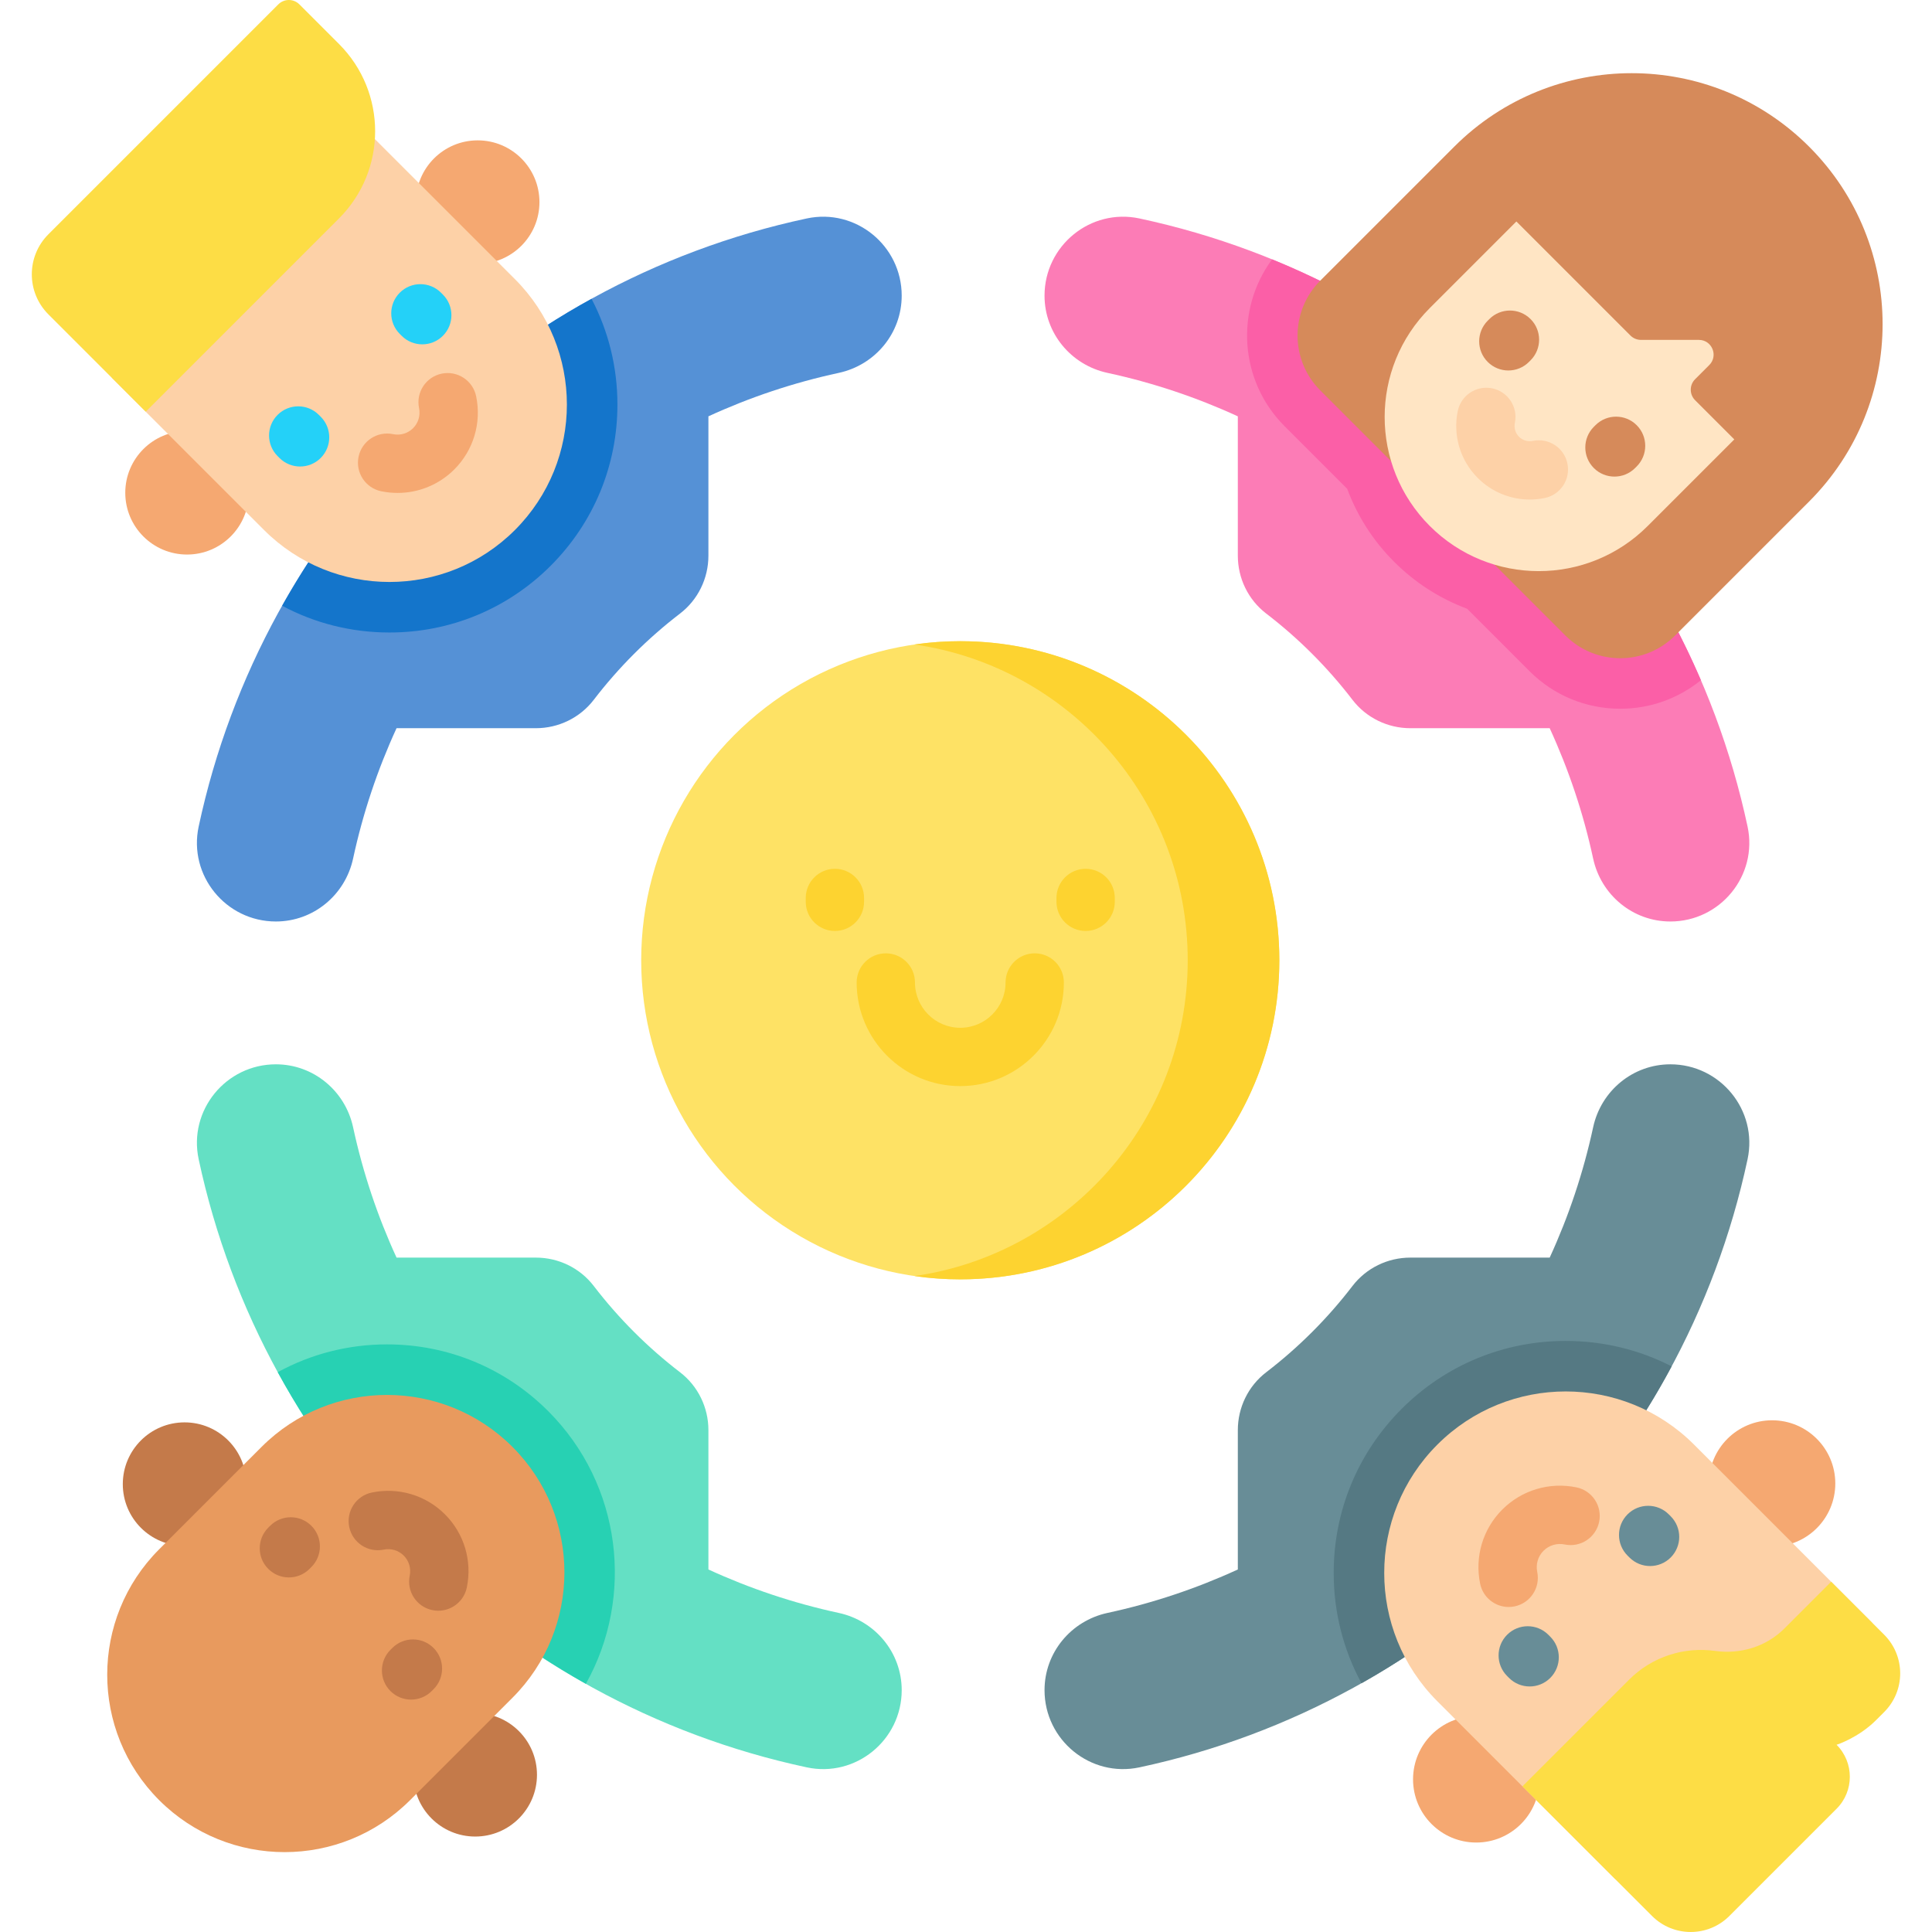 <svg id="Capa_1" enable-background="new 0 0 512 512" height="512" viewBox="0 0 512 512" width="512" xmlns="http://www.w3.org/2000/svg"><path d="m180.218 363.665c-8.588-6.585-16.282-14.279-22.867-22.867-3.65-4.761-9.334-7.518-15.333-7.518h-36.93c-5.025-10.93-8.914-22.491-11.512-34.533-2.092-9.697-10.547-16.692-20.467-16.692-13.255 0-23.23 12.199-20.459 25.161 17.213 80.528 80.623 143.938 161.151 161.151 12.962 2.771 25.161-7.205 25.161-20.459 0-9.92-6.995-18.375-16.692-20.467-12.042-2.598-23.603-6.487-34.533-11.512v-36.93c-.001-6-2.758-11.683-7.519-15.334z" fill="#64e0c4"/><path d="m155.259 446.233c-34.367-19.285-62.738-47.976-81.652-82.59 8.777-4.811 18.677-7.366 28.959-7.366 16.133 0 31.307 6.284 42.711 17.688 19.542 19.554 22.869 49.264 9.982 72.268z" fill="#27d1b3"/><path d="m335.555 162.595c8.588 6.585 16.282 14.279 22.867 22.867 3.65 4.761 9.334 7.518 15.333 7.518h36.93c5.025 10.93 8.914 22.491 11.512 34.533 2.092 9.697 10.547 16.692 20.467 16.692 13.255 0 23.23-12.199 20.459-25.161-17.213-80.528-80.622-143.938-161.151-161.151-12.962-2.771-25.161 7.205-25.161 20.459 0 9.92 6.995 18.375 16.692 20.467 12.042 2.598 23.603 6.487 34.533 11.512v36.93c0 6 2.758 11.684 7.519 15.334z" fill="#fc7cb6"/><path d="m450.756 180.261c-6.027 4.893-13.495 7.562-21.376 7.562-9.076 0-17.606-3.533-24.024-9.941l-16.534-16.545c-7.191-2.678-13.794-6.882-19.378-12.475-5.666-5.656-9.797-12.27-12.424-19.326l-16.596-16.596c-12.032-12.032-13.135-30.915-3.307-44.205 50.962 20.788 91.933 61.037 113.639 111.526z" fill="#fb5fa7"/><path d="m410.685 333.28h-36.93c-5.999 0-11.683 2.758-15.333 7.518-6.585 8.588-14.279 16.282-22.867 22.867-4.761 3.65-7.518 9.334-7.518 15.333v36.93c-10.93 5.025-22.491 8.914-34.533 11.512-9.697 2.092-16.692 10.547-16.692 20.467 0 13.255 12.199 23.23 25.161 20.459 80.528-17.212 143.938-80.622 161.151-161.151 2.771-12.962-7.205-25.161-20.459-25.161-9.92 0-18.375 6.995-20.467 16.692-2.599 12.043-6.488 23.604-11.513 34.534z" fill="#688d97"/><path d="m442.999 362.098c-18.842 35.201-47.45 64.397-82.188 83.98-4.821-8.87-7.376-18.863-7.366-29.237-.01-16.411 6.387-31.853 18.008-43.474 11.61-11.62 27.053-18.008 43.474-18.008 9.93.002 19.49 2.33 28.072 6.739z" fill="#557983"/><path d="m73.109 244.205c9.92 0 18.375-6.995 20.467-16.692 2.598-12.042 6.487-23.603 11.512-34.533h36.93c5.999 0 11.683-2.758 15.333-7.518 6.585-8.588 14.279-16.282 22.867-22.867 4.761-3.65 7.518-9.334 7.518-15.333v-36.93c10.93-5.025 22.491-8.914 34.533-11.512 9.697-2.092 16.692-10.547 16.692-20.467 0-13.255-12.199-23.23-25.161-20.459-80.528 17.212-143.938 80.622-161.151 161.15-2.77 12.962 7.205 25.161 20.46 25.161z" fill="#5591d6"/><path d="m163.624 107.221c0 16.133-6.284 31.297-17.688 42.711-11.414 11.404-26.579 17.688-42.722 17.688-10.085 0-19.8-2.452-28.443-7.088 19.172-34.171 47.646-62.429 81.992-81.343 4.481 8.541 6.861 18.101 6.861 28.032z" fill="#1475cb"/><circle cx="469.625" cy="393.139" fill="#f5a871" r="16.748"/><circle cx="391.221" cy="471.543" fill="#f5a871" r="16.748"/><path d="m428.108 498.052-47.188-47.188c-9.393-9.393-14.094-21.704-14.086-34.015-.008-12.311 4.692-24.621 14.086-34.014 18.782-18.782 49.239-18.782 68.025.004l47.188 47.188z" fill="#fdd1a7"/><path d="m399.811 425.868c-3.589 0-6.805-2.513-7.558-6.165-1.478-7.156.717-14.506 5.873-19.66 5.154-5.155 12.5-7.352 19.66-5.872 4.179.863 6.866 4.951 6.003 9.13s-4.951 6.869-9.13 6.003c-2.04-.422-4.141.2-5.607 1.666-1.467 1.466-2.09 3.562-1.667 5.608.863 4.179-1.825 8.267-6.004 9.13-.526.108-1.052.16-1.57.16z" fill="#f5a871"/><path d="m458.298 507.757 28.413-28.413c4.683-4.683 4.683-12.277 0-16.96 0 0 5.765-1.828 10.449-6.512l2.168-2.168c5.657-5.657 5.657-14.829 0-20.486l-14.047-14.047-12.41 12.41c-4.813 4.813-11.624 6.867-18.366 5.929-8.081-1.125-16.574 1.417-22.788 7.632l-28.26 28.26 34.355 34.355c5.657 5.657 14.829 5.657 20.486 0z" fill="#fddd45"/><path d="m437.286 415.017c-1.977 0-3.955-.755-5.464-2.263l-.507-.507c-3.017-3.017-3.017-7.909 0-10.927 3.018-3.017 7.909-3.017 10.928 0l.507.507c3.017 3.017 3.017 7.909 0 10.927-1.51 1.509-3.487 2.263-5.464 2.263z" fill="#688d97"/><path d="m405.372 446.93c-1.979 0-3.957-.755-5.466-2.266l-.506-.507c-3.016-3.019-3.014-7.911.005-10.927 3.018-3.016 7.91-3.013 10.927.006l.506.507c3.016 3.019 3.014 7.911-.005 10.927-1.508 1.507-3.485 2.26-5.461 2.26z" fill="#688d97"/><circle cx="126.591" cy="53.565" fill="#f5a871" r="16.369"/><circle cx="49.567" cy="130.59" fill="#f5a871" r="16.369"/><path d="m136.461 140.46c-18.36 18.36-48.126 18.36-66.486 0l-40.373-40.373 66.486-66.486 40.373 40.373c18.36 18.36 18.36 48.126 0 66.486z" fill="#fdd1a7"/><path d="m89.845 57.875-51.227 51.227-25.793-25.793c-5.86-5.86-5.86-15.361 0-21.221l60.932-60.932c1.542-1.542 4.041-1.542 5.582 0l10.505 10.505c12.762 12.762 12.762 33.453.001 46.214z" fill="#fddd45"/><path d="m79.527 123.63c-1.977 0-3.955-.755-5.464-2.263l-.495-.495c-3.017-3.017-3.017-7.909 0-10.927 3.018-3.017 7.909-3.017 10.928 0l.495.495c3.017 3.017 3.017 7.909 0 10.927-1.509 1.509-3.487 2.263-5.464 2.263z" fill="#24d1f8"/><path d="m111.905 91.253c-1.979 0-3.957-.755-5.466-2.266l-.495-.495c-3.016-3.019-3.014-7.911.005-10.927 3.018-3.016 7.91-3.013 10.927.006l.495.495c3.016 3.019 3.014 7.911-.005 10.927-1.508 1.506-3.485 2.26-5.461 2.26z" fill="#24d1f8"/><path d="m105.371 130.631c-1.444 0-2.898-.146-4.345-.445-4.179-.863-6.867-4.951-6.004-9.13.862-4.18 4.952-6.864 9.129-6.004 1.944.403 3.932-.191 5.321-1.58 1.392-1.392 1.983-3.381 1.582-5.323-.863-4.179 1.825-8.266 6.004-9.129 4.179-.859 8.267 1.825 9.129 6.005 1.456 7.052-.708 14.294-5.789 19.374-4.036 4.037-9.439 6.232-15.027 6.232z" fill="#f5a871"/><circle cx="48.912" cy="393.311" fill="#c47a4a" r="16.369"/><circle cx="125.936" cy="470.335" fill="#c47a4a" r="16.369"/><path d="m42.184 477.063c-18.36-18.36-18.36-48.126 0-66.486l27.136-27.136c18.36-18.36 48.126-18.36 66.486 0 18.36 18.36 18.36 48.126 0 66.486l-27.136 27.136c-18.36 18.359-48.127 18.359-66.486 0z" fill="#e89a5e"/><path d="m108.936 450.414c-1.98 0-3.96-.757-5.469-2.269-3.014-3.02-3.009-7.912.011-10.927l.496-.495c3.02-3.014 7.912-3.009 10.927.011 3.014 3.02 3.009 7.912-.011 10.927l-.496.495c-1.509 1.506-3.484 2.258-5.458 2.258z" fill="#c47a4a"/><path d="m76.558 418.037c-1.977 0-3.955-.755-5.464-2.263-3.017-3.017-3.017-7.909 0-10.927l.495-.495c3.018-3.017 7.909-3.017 10.928 0 3.017 3.017 3.017 7.909 0 10.927l-.495.495c-1.509 1.508-3.487 2.263-5.464 2.263z" fill="#c47a4a"/><path d="m116.154 426.86c-.518 0-1.044-.052-1.571-.161-4.179-.864-6.866-4.951-6.003-9.13.401-1.941-.19-3.93-1.58-5.319-1.391-1.392-3.378-1.985-5.322-1.582-4.17.863-8.265-1.825-9.129-6.004-.863-4.179 1.825-8.267 6.004-9.13 7.052-1.454 14.295.708 19.373 5.789 5.08 5.079 7.244 12.322 5.787 19.374-.755 3.651-3.972 6.163-7.559 6.163z" fill="#c47a4a"/><path d="m414.829 168.406-64.934-64.934c-8.037-8.037-8.037-21.068 0-29.106l35.498-35.498c25.968-25.968 68.071-25.968 94.04 0 25.968 25.968 25.968 68.071 0 94.04l-35.498 35.498c-8.037 8.038-21.068 8.038-29.106 0z" fill="#d68a5a"/><path d="m459.608 116.446-22.952 22.952c-15.943 15.943-41.798 15.943-57.746-.006s-15.948-41.804-.006-57.747l22.952-22.952 30.225 30.225c.739.739 1.742 1.156 2.786 1.156h15.344c3.484 0 5.226 4.206 2.763 6.669l-3.748 3.748c-1.537 1.537-1.543 4.03-.006 5.566z" fill="#ffe5c4"/><path d="m399.724 98.18c-1.976 0-3.952-.753-5.46-2.26-3.019-3.016-3.022-7.908-.007-10.927l.43-.43c3.016-3.019 7.908-3.023 10.927-.006 3.019 3.015 3.022 7.907.007 10.927l-.43.43c-1.509 1.51-3.488 2.266-5.467 2.266z" fill="#d68a5a"/><path d="m427.848 126.303c-1.976 0-3.952-.753-5.46-2.26-3.019-3.016-3.022-7.908-.007-10.927l.43-.43c3.016-3.019 7.908-3.022 10.927-.006 3.019 3.015 3.022 7.907.007 10.927l-.43.43c-1.509 1.511-3.488 2.266-5.467 2.266z" fill="#d68a5a"/><path d="m405.398 132.385c-5.12 0-10.07-2.012-13.771-5.712-4.655-4.655-6.638-11.291-5.303-17.752.863-4.18 4.954-6.87 9.13-6.004 4.178.863 6.866 4.951 6.003 9.129-.279 1.351.132 2.733 1.098 3.699.965.965 2.349 1.375 3.698 1.097 4.177-.866 8.266 1.824 9.13 6.003.863 4.179-1.824 8.267-6.003 9.13-1.326.276-2.66.41-3.982.41z" fill="#fdd1a7"/><circle cx="254.48" cy="254.482" fill="#fee265" r="84.557"/><g fill="#fdd330"><path d="m339.041 254.482c0 46.697-37.864 84.561-84.561 84.561-4.128 0-8.176-.293-12.142-.87 40.95-5.889 72.419-41.112 72.419-83.691s-31.469-77.802-72.419-83.691c3.966-.577 8.014-.87 12.142-.87 46.698 0 84.561 37.864 84.561 84.561z"/><path d="m221.258 246.713c-4.268 0-7.726-3.459-7.726-7.726v-1.016c0-4.267 3.459-7.726 7.726-7.726s7.726 3.459 7.726 7.726v1.016c0 4.267-3.459 7.726-7.726 7.726z"/><path d="m287.703 246.713c-4.268 0-7.726-3.459-7.726-7.726v-1.016c0-4.267 3.459-7.726 7.726-7.726s7.726 3.459 7.726 7.726v1.016c.001 4.267-3.458 7.726-7.726 7.726z"/><path d="m254.48 287.827c-15.14 0-27.457-12.317-27.457-27.458 0-4.267 3.459-7.726 7.726-7.726 4.268 0 7.726 3.459 7.726 7.726 0 6.62 5.385 12.005 12.004 12.005 6.62 0 12.005-5.385 12.005-12.005 0-4.267 3.459-7.726 7.726-7.726 4.268 0 7.726 3.459 7.726 7.726.002 15.141-12.316 27.458-27.456 27.458z"/></g></svg>